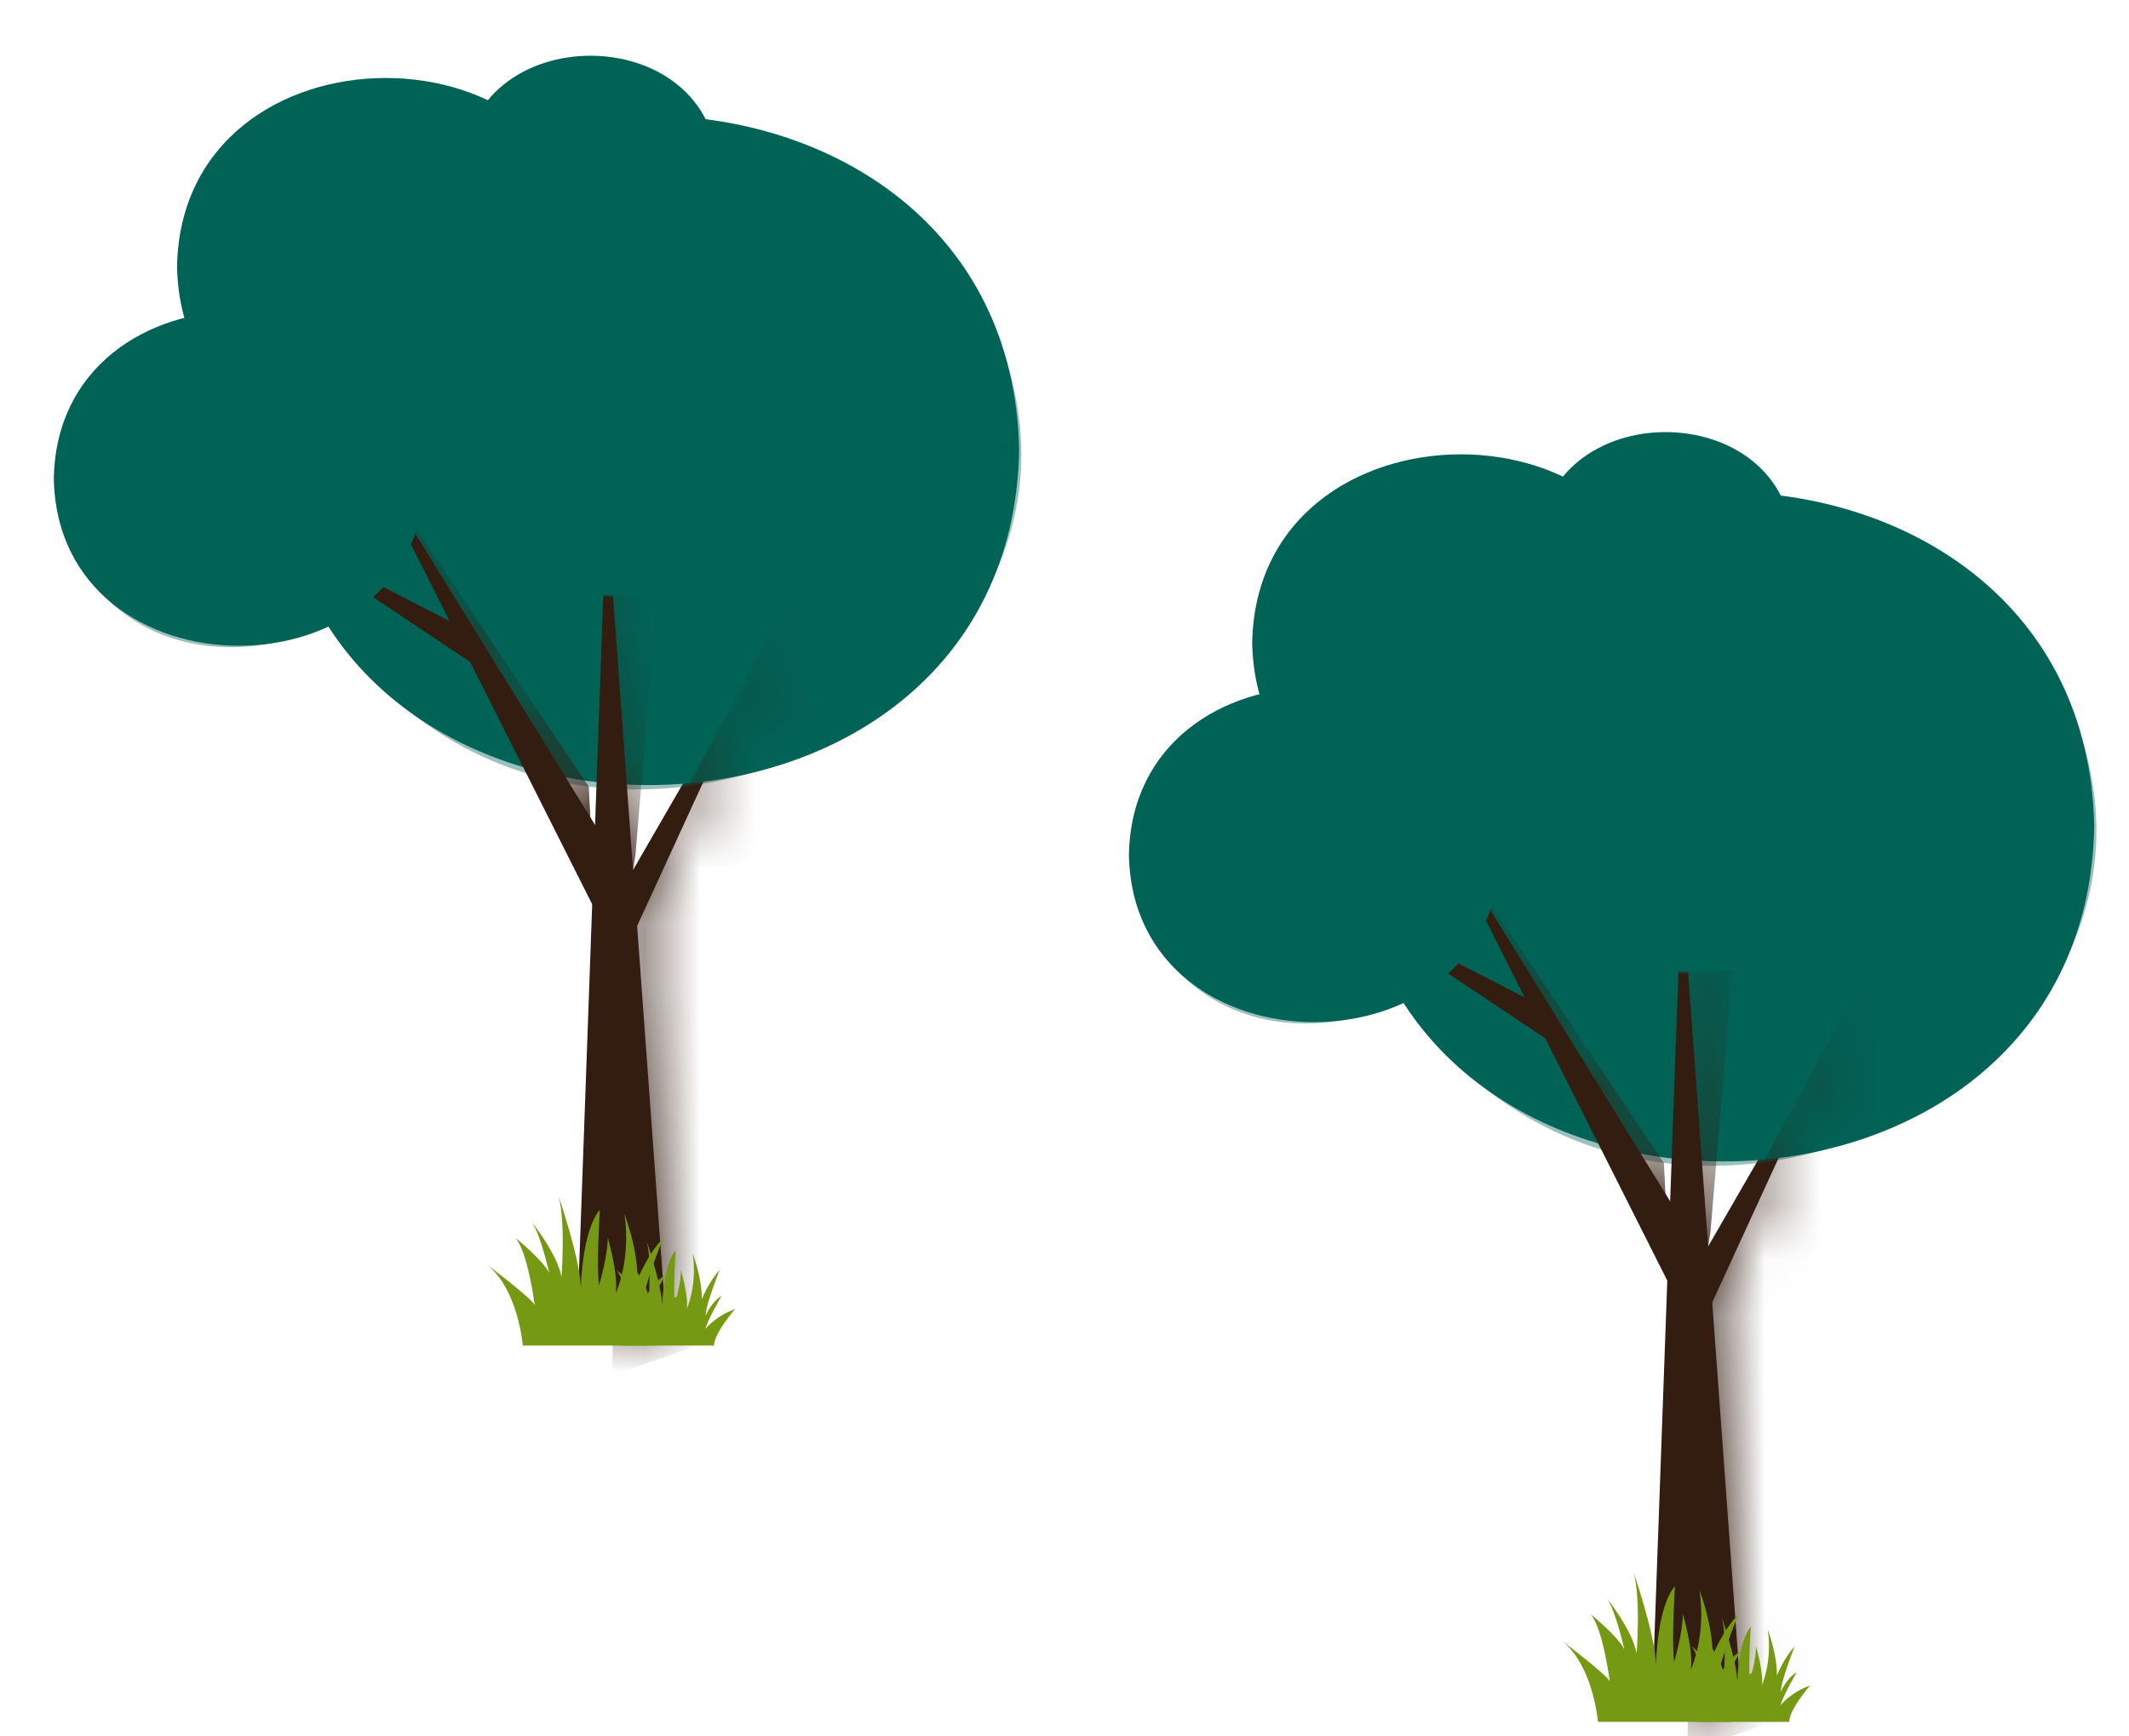 <svg width="38" height="31" viewBox="0 0 38 31" fill="none" xmlns="http://www.w3.org/2000/svg">
<path d="M33.092 17.744L30.229 22.701V23.974L33.092 17.744Z" fill="#331C10"/>
<path d="M29.797 11.475C29.712 15.954 22.434 15.954 22.35 11.475C22.434 6.99 29.712 6.99 29.797 11.475Z" fill="#016256"/>
<path d="M32.006 9.769C31.95 12.509 27.506 12.509 27.457 9.769C27.506 7.029 31.95 7.029 32.006 9.769Z" fill="#016256"/>
<path d="M37.379 14.758C37.231 22.727 24.29 22.727 24.148 14.758C24.297 6.79 37.231 6.79 37.379 14.758Z" fill="#016256"/>
<g style="mix-blend-mode:multiply" opacity="0.4">
<path d="M36.68 12.05C37.125 17.433 30.072 21.104 25.248 18.112C29.811 24.303 40.277 18.817 36.68 12.05Z" fill="#016256"/>
</g>
<path d="M30.017 15.798L31.082 30.391H29.488L30.017 15.701V15.798Z" fill="#331C10"/>
<path d="M25.666 14.732L30.123 23.586L30.229 22.125L25.666 14.732Z" fill="#331C10"/>
<path d="M24.072 16.193L28 18.817L27.669 18.041L24.072 16.193Z" fill="#331C10"/>
<mask id="mask0_100_10239" style="mask-type:luminance" maskUnits="userSpaceOnUse" x="24" y="14" width="10" height="17">
<path d="M33.093 17.747L30.485 22.258C30.483 22.126 30.004 15.833 30.015 15.704L29.808 21.444L25.662 14.731L27.212 17.807L24.07 16.19L27.58 18.537L29.757 22.86C29.692 24.687 29.551 28.546 29.485 30.393H31.078L30.557 23.253L33.093 17.747Z" fill="white"/>
</mask>
<g mask="url(#mask0_100_10239)">
<g style="mix-blend-mode:multiply">
<path d="M32.984 24.943L34.367 21.15L34.197 18.119L33.415 17.162L30.171 23.16L30.121 31.27L34.578 29.713L32.984 24.943Z" fill="#331C10"/>
</g>
<g style="mix-blend-mode:multiply">
<path d="M30.53 21.99L30.968 16.774L30.016 15.702L30.199 22.591L30.488 22.255L30.53 21.99Z" fill="#331C10"/>
</g>
<g style="mix-blend-mode:multiply">
<path d="M25.664 14.732L29.755 21.86L29.698 20.762L25.664 14.732Z" fill="#331C10"/>
</g>
</g>
<path d="M26.766 15.262C26.688 19.243 20.221 19.243 20.15 15.262C20.221 11.275 26.688 11.275 26.766 15.262Z" fill="#016256"/>
<g style="mix-blend-mode:multiply" opacity="0.4">
<path d="M26.216 13.595C26.999 16.826 22.493 18.571 20.285 16.128C21.893 20.458 28.812 17.524 26.216 13.595Z" fill="#016256"/>
</g>
<path d="M34.624 13.491C34.525 18.642 26.175 18.642 26.076 13.491C26.175 8.347 34.525 8.347 34.624 13.491Z" fill="#016256"/>
<g style="mix-blend-mode:multiply" opacity="0.4">
<path d="M33.919 11.339C34.878 15.553 29.18 17.763 26.26 14.616C28.326 20.2 37.262 16.412 33.919 11.339Z" fill="#016256"/>
</g>
<path d="M28.521 30.74C28.521 30.74 28.443 29.745 27.879 29.293C27.879 29.293 28.676 29.894 28.732 30.017C28.732 30.017 28.612 29.067 28.387 28.814C28.387 28.814 28.895 29.228 28.993 29.448C28.993 29.448 28.838 28.756 28.683 28.537C28.683 28.537 29.141 29.112 29.212 29.519C29.212 29.519 29.297 28.42 29.134 28C29.134 28 29.55 29.189 29.557 29.726C29.557 29.726 29.572 28.698 29.896 28.317C29.896 28.317 29.832 29.306 29.882 29.668C29.882 29.668 30.037 29.144 30.037 28.814C30.037 28.814 30.235 29.487 30.178 29.81C30.178 29.81 30.46 29.209 30.333 28.388C30.333 28.388 30.58 29.028 30.566 29.564C30.566 29.564 30.756 29.092 31.024 28.828C31.024 28.828 30.672 29.7 30.665 29.978C30.665 29.978 30.806 29.635 31.067 29.48C31.067 29.48 30.728 30.068 30.651 30.32C30.651 30.32 30.94 29.965 31.412 29.816C31.412 29.816 30.89 30.417 30.883 30.74H28.521Z" fill="#769914"/>
<path d="M30.283 30.741C30.283 30.741 30.234 30.043 29.832 29.726C29.832 29.726 30.396 30.146 30.431 30.236C30.431 30.236 30.347 29.571 30.192 29.39C30.192 29.39 30.544 29.681 30.615 29.836C30.615 29.836 30.502 29.351 30.396 29.196C30.396 29.196 30.721 29.603 30.77 29.881C30.77 29.881 30.826 29.112 30.714 28.821C30.714 28.821 31.003 29.655 31.01 30.03C31.01 30.03 31.017 29.312 31.25 29.041C31.25 29.041 31.2 29.732 31.235 29.984C31.235 29.984 31.348 29.622 31.341 29.39C31.341 29.39 31.482 29.861 31.447 30.088C31.447 30.088 31.637 29.668 31.553 29.093C31.553 29.093 31.722 29.538 31.715 29.913C31.715 29.913 31.849 29.584 32.032 29.396C32.032 29.396 31.786 30.01 31.786 30.204C31.786 30.204 31.884 29.965 32.068 29.855C32.068 29.855 31.828 30.269 31.779 30.443C31.779 30.443 31.983 30.198 32.307 30.094C32.307 30.094 31.941 30.508 31.934 30.741H30.283Z" fill="#769914"/>
<path d="M13.902 11.025L11.039 15.982V17.255L13.902 11.025Z" fill="#331C10"/>
<path d="M10.608 4.756C10.523 9.235 3.245 9.235 3.16 4.756C3.245 0.271 10.523 0.271 10.608 4.756Z" fill="#016256"/>
<path d="M12.816 3.05C12.76 5.79 8.317 5.79 8.268 3.05C8.317 0.31 12.76 0.31 12.816 3.05Z" fill="#016256"/>
<path d="M18.19 8.039C18.041 16.008 5.1 16.008 4.959 8.039C5.107 0.071 18.041 0.071 18.19 8.039Z" fill="#016256"/>
<g style="mix-blend-mode:multiply" opacity="0.4">
<path d="M17.491 5.331C17.935 10.715 10.883 14.386 6.059 11.393C10.622 17.585 21.088 12.098 17.491 5.331Z" fill="#016256"/>
</g>
<path d="M10.828 9.08L11.893 23.672H10.299L10.828 8.983V9.08Z" fill="#331C10"/>
<path d="M6.477 8.013L10.934 16.867L11.04 15.407L6.477 8.013Z" fill="#331C10"/>
<path d="M4.883 9.474L8.811 12.098L8.48 11.322L4.883 9.474Z" fill="#331C10"/>
<mask id="mask1_100_10239" style="mask-type:luminance" maskUnits="userSpaceOnUse" x="4" y="8" width="10" height="16">
<path d="M13.903 11.028L11.296 15.539C11.293 15.408 10.814 9.114 10.825 8.985L10.618 14.726L6.473 8.012L8.022 11.088L4.881 9.471L8.39 11.818L10.567 16.141C10.502 17.968 10.361 21.828 10.296 23.674H11.888L11.368 16.534L13.903 11.028Z" fill="white"/>
</mask>
<g mask="url(#mask1_100_10239)">
<g style="mix-blend-mode:multiply">
<path d="M13.795 18.224L15.177 14.431L15.008 11.4L14.225 10.443L10.981 16.441L10.932 24.551L15.389 22.994L13.795 18.224Z" fill="#331C10"/>
</g>
<g style="mix-blend-mode:multiply">
<path d="M11.341 15.271L11.778 10.056L10.826 8.983L11.009 15.872L11.299 15.536L11.341 15.271Z" fill="#331C10"/>
</g>
<g style="mix-blend-mode:multiply">
<path d="M6.475 8.013L10.565 15.142L10.509 14.043L6.475 8.013Z" fill="#331C10"/>
</g>
</g>
<path d="M7.576 8.543C7.499 12.524 1.031 12.524 0.961 8.543C1.031 4.556 7.499 4.556 7.576 8.543Z" fill="#016256"/>
<g style="mix-blend-mode:multiply" opacity="0.4">
<path d="M7.027 6.876C7.81 10.107 3.303 11.852 1.096 9.409C2.704 13.739 9.622 10.805 7.027 6.876Z" fill="#016256"/>
</g>
<path d="M15.434 6.772C15.336 11.923 6.985 11.923 6.887 6.772C6.985 1.628 15.336 1.628 15.434 6.772Z" fill="#016256"/>
<g style="mix-blend-mode:multiply" opacity="0.4">
<path d="M14.729 4.62C15.688 8.834 9.99 11.044 7.07 7.897C9.137 13.481 18.072 9.694 14.729 4.62Z" fill="#016256"/>
</g>
<path d="M9.331 24.022C9.331 24.022 9.254 23.026 8.689 22.574C8.689 22.574 9.486 23.175 9.543 23.298C9.543 23.298 9.423 22.348 9.197 22.096C9.197 22.096 9.705 22.509 9.804 22.729C9.804 22.729 9.649 22.038 9.493 21.818C9.493 21.818 9.952 22.393 10.022 22.8C10.022 22.8 10.107 21.702 9.945 21.282C9.945 21.282 10.361 22.471 10.368 23.007C10.368 23.007 10.382 21.98 10.707 21.598C10.707 21.598 10.643 22.587 10.692 22.949C10.692 22.949 10.848 22.425 10.848 22.096C10.848 22.096 11.045 22.768 10.989 23.091C10.989 23.091 11.271 22.49 11.144 21.669C11.144 21.669 11.391 22.309 11.377 22.846C11.377 22.846 11.567 22.374 11.835 22.109C11.835 22.109 11.482 22.981 11.475 23.259C11.475 23.259 11.616 22.917 11.877 22.762C11.877 22.762 11.539 23.35 11.461 23.602C11.461 23.602 11.75 23.246 12.223 23.098C12.223 23.098 11.701 23.698 11.694 24.022H9.331Z" fill="#769914"/>
<path d="M11.094 24.022C11.094 24.022 11.045 23.324 10.643 23.007C10.643 23.007 11.207 23.427 11.242 23.518C11.242 23.518 11.157 22.852 11.002 22.671C11.002 22.671 11.355 22.962 11.425 23.117C11.425 23.117 11.313 22.632 11.207 22.477C11.207 22.477 11.531 22.884 11.581 23.162C11.581 23.162 11.637 22.393 11.524 22.102C11.524 22.102 11.813 22.936 11.82 23.311C11.82 23.311 11.827 22.593 12.06 22.322C12.06 22.322 12.011 23.014 12.046 23.266C12.046 23.266 12.159 22.904 12.152 22.671C12.152 22.671 12.293 23.143 12.258 23.369C12.258 23.369 12.448 22.949 12.363 22.374C12.363 22.374 12.533 22.82 12.526 23.195C12.526 23.195 12.66 22.865 12.843 22.677C12.843 22.677 12.596 23.291 12.596 23.485C12.596 23.485 12.695 23.246 12.878 23.136C12.878 23.136 12.639 23.55 12.589 23.724C12.589 23.724 12.794 23.479 13.118 23.375C13.118 23.375 12.751 23.789 12.744 24.022H11.094Z" fill="#769914"/>
</svg>
